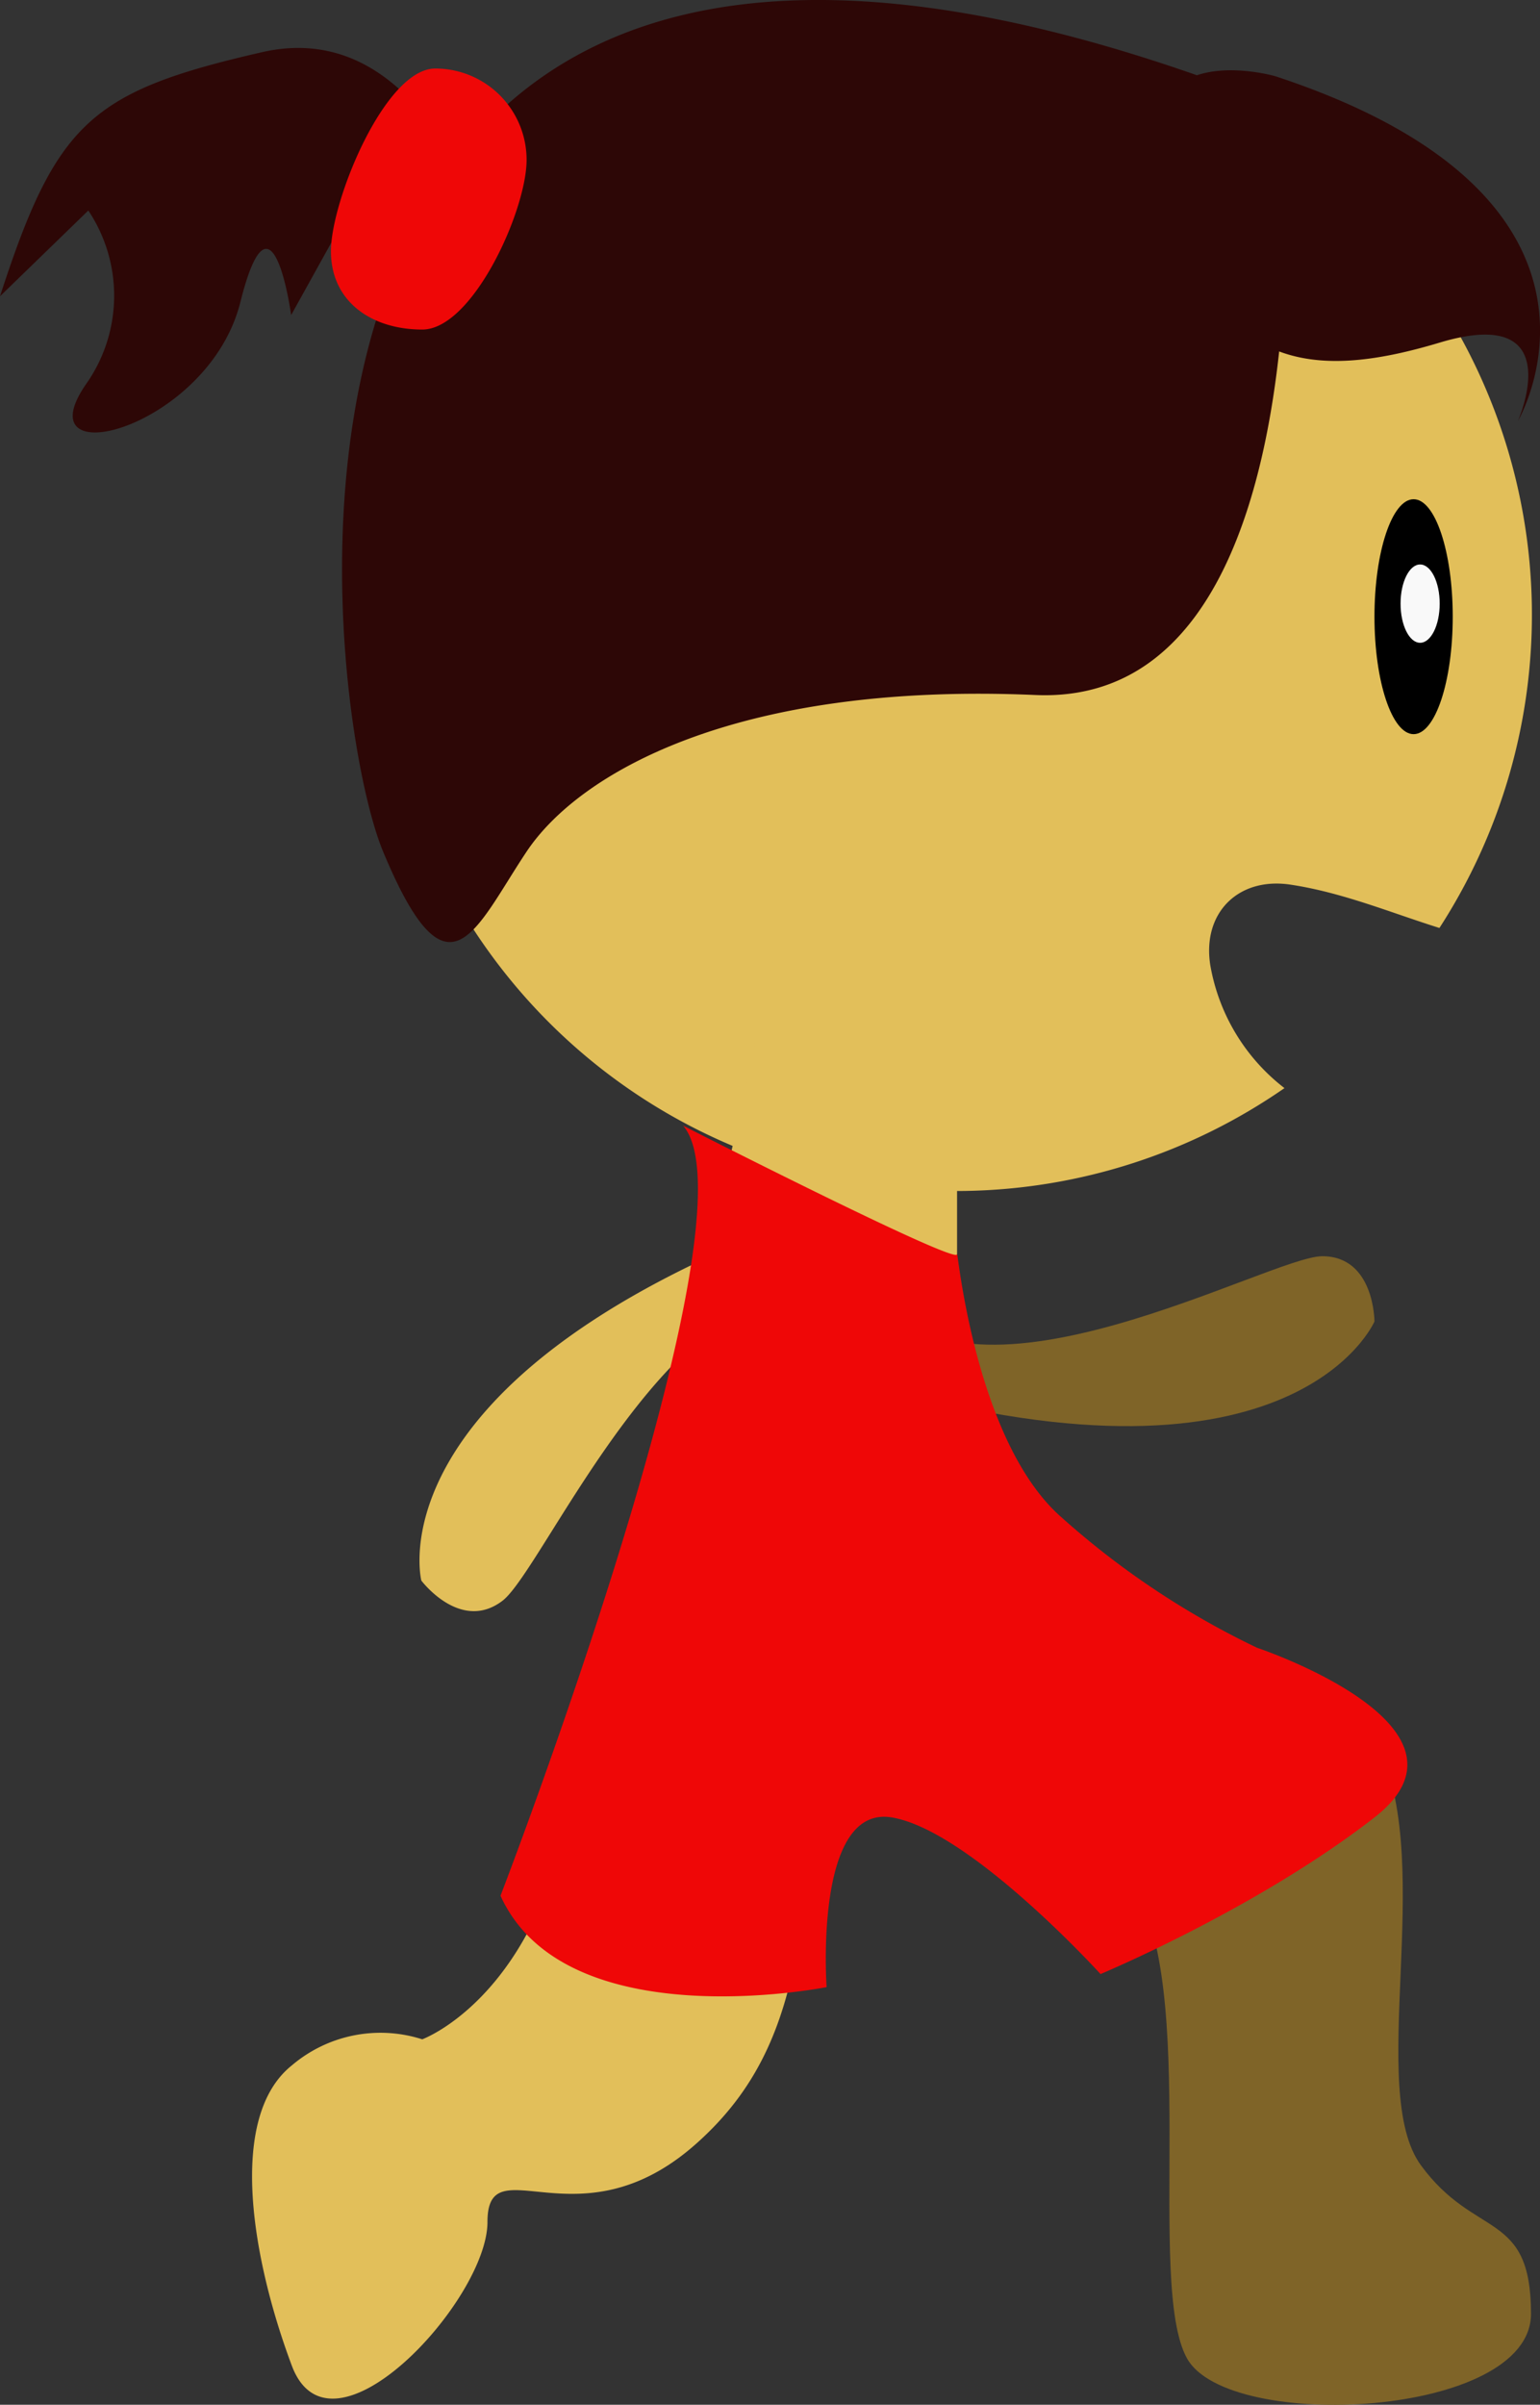 <svg xmlns="http://www.w3.org/2000/svg" viewBox="0 0 118.06 184.25"><rect x="0" y="0" width="118.06" height="184.25" fill="#333333" stroke="none"/><defs><style>.cls-1{fill:#e2bf5a}.cls-3{fill:#ef0707}.cls-4{fill:#2d0706}</style></defs><g id="Слой_2" data-name="Слой 2"><g id="Слой_1-2" data-name="Слой 1"><path class="cls-1" d="M62.37 119.25c0 26 0 37-9 45s-16 0-16 6-12 19-15 11-5-19 0-23a10.49 10.49 0 0110-2s11-4 12-24 18-13 18-13zm30.41-45.32c-.62-4 2.16-6.75 6.15-6.15s7.63 2.13 11.42 3.32a44.15 44.15 0 10-11.88 12.27 15.15 15.15 0 01-5.69-9.44zM59.46 94.1c-30.89 12.28-27.16 27-27.16 27s3 4 6.22 1.55S52.08 96 63.71 99.67s-4.25-5.57-4.25-5.57z"/><path class="cls-1" d="M73.37 132.25h-27l13-59 14-3v62z"/><path d="M74.13 119.33s27.42 5.6 31.64 14.71-1 26.17 3.16 31.86 8.44 3.41 8.44 11.38-23.2 9.11-26.37 3.42 1-28.46-4.22-36.42-27.42-4.55-27.42-14.8 14.77-10.15 14.77-10.15zm-6.76-13.08c32 9 38-5 38-5s0-5-4-5-27 13-34 3 0 7 0 7z" fill="#7f6428"/><path class="cls-3" d="M52.37 86.25s21 10.7 21 9.85 1.27 14.26 8 20.15a63.48 63.48 0 0015 10s18 6 9 13-21 12-21 12-10-11-16-12-5 13-5 13-20 4-25-7c0 0 20.04-52 14-59z"/><path class="cls-4" d="M98.37 8.25a107.47 107.47 0 010 15.25c-.94 13.29-4.89 30.37-19 29.75-23-1-35 6-39 12s-6 12-11 0-14.67-90.49 69-57z"/><path class="cls-4" d="M97.77 5.84c28.6 9.41 18.6 26.41 18.6 26.41s4-9-6-6-17 2-21-11 8.4-9.41 8.4-9.41zM37.83 19.69S33.17 1 20.08 4 4.33 9.35 0 22.7l6.77-6.57a11.74 11.74 0 01-.2 13.34c-4.84 7.05 9.43 3.38 11.86-6.33s3.89 1 3.89 1l5.55-10s8.26 4.1 7.06 9 1.2-4.86 1.2-4.86z"/><ellipse cx="108.37" cy="47.25" rx="3" ry="9"/><ellipse cx="108.87" cy="46.25" rx="1.5" ry="3" fill="#f9f9f9"/><path class="cls-3" d="M40.37 12.25c0 3.87-4.13 13-8 13s-7-2.13-7-6 4.14-14 8-14a7 7 0 017 7z"/></g></g></svg>